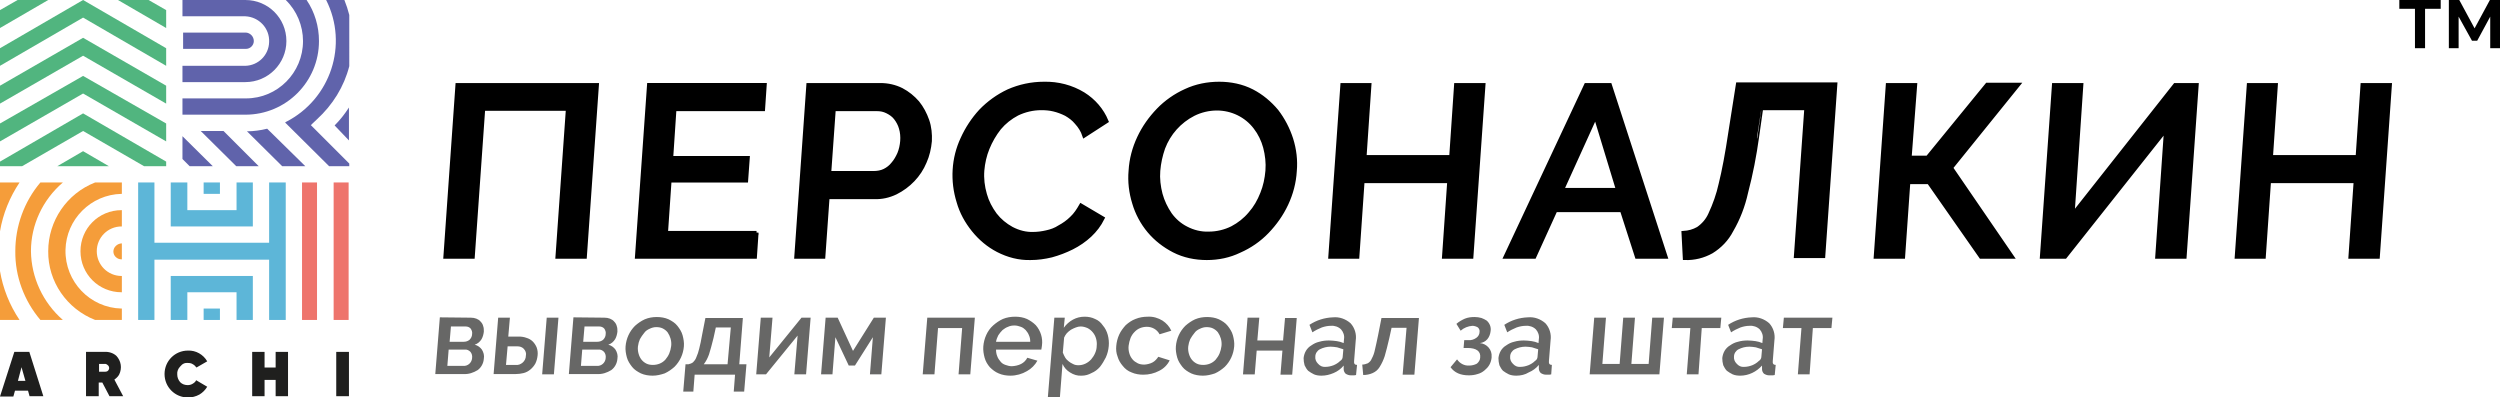 <?xml version="1.0" encoding="utf-8"?>
<!-- Generator: Adobe Illustrator 24.1.0, SVG Export Plug-In . SVG Version: 6.00 Build 0)  -->
<svg version="1.1" id="Слой_1" xmlns="http://www.w3.org/2000/svg" xmlns:xlink="http://www.w3.org/1999/xlink" x="0px" y="0px"
	 viewBox="0 0 767.3 122" style="enable-background:new 0 0 767.3 122;" xml:space="preserve">
<style type="text/css">
	.st0{fill-rule:evenodd;clip-rule:evenodd;stroke:#000000;stroke-width:1.23;stroke-miterlimit:22.93;}
	.st1{fill-rule:evenodd;clip-rule:evenodd;}
	.st2{fill-rule:evenodd;clip-rule:evenodd;fill:#676766;}
	.st3{fill:none;}
	.st4{fill:#1F1F1E;}
	.st5{fill:#EE746C;}
	.st6{fill:#51B57F;}
	.st7{fill:#F59D3A;}
	.st8{fill:#6063AB;}
	.st9{fill:#5DB6D8;}
</style>
<g>
	<path class="st0" d="M140.4,26.1h42.8l-3.7,52.7h-8.4l3.2-45.4h-26l-3.2,45.4h-8.4L140.4,26.1L140.4,26.1z M232.2,71.4l-0.5,7.4
		h-36.2l3.7-52.7h35.5l-0.5,7.4H207l-1,15h23.5l-0.5,6.9h-23.5l-1.1,16.1h27.8V71.4z M244.4,78.8l3.7-52.7h22.1
		c2.3,0,4.5,0.5,6.5,1.5c1.9,1,3.5,2.3,4.9,3.9c1.3,1.6,2.3,3.5,3,5.5c0.7,2,0.9,4.2,0.8,6.3c-0.2,2.2-0.7,4.4-1.6,6.4
		c-1.7,4.1-4.9,7.4-8.9,9.4c-2.1,1-4.3,1.5-6.6,1.4H254l-1.3,18.3H244.4z M254.5,53.1h13.7c1.1,0,2.3-0.2,3.3-0.7
		c1-0.5,1.9-1.2,2.6-2.1c0.8-0.9,1.4-2,1.9-3.1c0.5-1.2,0.8-2.6,0.9-3.9c0.1-1.3,0-2.7-0.4-4c-0.3-1.1-0.9-2.2-1.6-3.1
		c-0.7-0.9-1.6-1.5-2.6-2c-1-0.5-2-0.7-3.1-0.7h-13.3C255.9,33.5,254.5,53.1,254.5,53.1z M293,52.1c0.2-3.3,1-6.5,2.4-9.5
		c1.4-3.1,3.3-6,5.6-8.5c2.4-2.5,5.3-4.6,8.5-6.1c3.4-1.5,7.1-2.3,10.9-2.3c4.3-0.1,8.5,1,12.1,3.2c3.2,2,5.7,4.9,7.1,8.3l-6.8,4.4
		c-0.5-1.5-1.3-2.8-2.4-4c-0.9-1.1-2-1.9-3.2-2.6c-1.2-0.6-2.5-1.1-3.8-1.4c-1.2-0.3-2.5-0.4-3.8-0.4c-2.6,0-5.1,0.6-7.4,1.7
		c-2.1,1.1-4,2.6-5.5,4.4c-1.5,1.9-2.7,4-3.6,6.2c-0.9,2.2-1.4,4.5-1.6,6.8c-0.2,2.5,0.1,5,0.8,7.4c0.6,2.2,1.7,4.3,3.1,6.2
		c1.4,1.8,3.1,3.2,5.1,4.3c2.1,1.1,4.4,1.7,6.7,1.6c1.3,0,2.7-0.2,4-0.5c1.4-0.3,2.8-0.8,4-1.6c1.3-0.7,2.6-1.6,3.7-2.7
		c1.2-1.1,2.1-2.5,2.9-3.9l6.6,3.9c-1,2-2.3,3.7-3.9,5.2c-1.6,1.5-3.5,2.8-5.5,3.8c-2,1-4.1,1.8-6.3,2.4c-2.1,0.5-4.2,0.8-6.4,0.8
		c-3.5,0.1-6.9-0.8-10-2.4c-2.9-1.5-5.4-3.6-7.5-6.2c-2.1-2.6-3.7-5.5-4.6-8.7C293.2,58.7,292.8,55.4,293,52.1z M370.4,79.2
		c-3.5,0-7-0.7-10.1-2.3c-2.9-1.5-5.5-3.5-7.6-6c-2.1-2.5-3.7-5.5-4.6-8.6c-1-3.2-1.4-6.6-1.1-9.9c0.2-3.5,1.1-6.9,2.6-10.1
		c1.5-3.2,3.5-6,5.9-8.5c2.4-2.5,5.3-4.5,8.4-5.9c3.2-1.5,6.7-2.2,10.3-2.2c3.5,0,7,0.7,10.1,2.3c2.9,1.5,5.4,3.6,7.5,6.1
		c2,2.6,3.5,5.5,4.5,8.6c1,3.2,1.4,6.5,1.1,9.8c-0.2,3.5-1.1,6.9-2.6,10.1c-1.5,3.2-3.5,6-5.9,8.5c-2.4,2.5-5.3,4.5-8.5,5.9
		C377.3,78.5,373.9,79.2,370.4,79.2z M355.5,52.4c-0.2,2.4,0.1,4.9,0.7,7.2c0.6,2.2,1.6,4.3,2.9,6.2c1.3,1.8,3,3.3,5,4.3
		c2.1,1.1,4.5,1.7,6.9,1.6c2.5,0,5-0.6,7.2-1.7c2.1-1.1,4-2.6,5.5-4.4c1.6-1.8,2.8-3.9,3.7-6.2c0.9-2.2,1.4-4.6,1.6-7
		c0.2-2.4-0.1-4.9-0.7-7.2c-0.6-2.2-1.6-4.3-3-6.1c-2.8-3.7-7.2-5.8-11.8-5.8c-2.5,0-5,0.6-7.2,1.7c-4.3,2.2-7.6,5.9-9.3,10.4
		C356.2,47.7,355.7,50,355.5,52.4z M455.3,26.1l-3.7,52.7h-8.4l1.6-23.2h-26.6l-1.6,23.2h-8.3l3.7-52.7h8.3l-1.5,22.1h26.6l1.5-22.1
		L455.3,26.1z M486.8,26.1h7.3l17.1,52.7h-8.8l-4.6-14.3h-20.4l-6.5,14.3h-8.8L486.8,26.1L486.8,26.1z M496.6,58.3l-6.9-22.7
		l-10.3,22.7L496.6,58.3z M539.3,41.9c-0.8,5.8-1.9,11.5-3.4,17.2c-0.9,4.1-2.4,8-4.5,11.6c-1.4,2.7-3.5,4.9-6.1,6.5
		c-2.5,1.4-5.3,2.1-8.2,2l-0.4-7.7c1.6-0.1,3.1-0.5,4.5-1.3c1.6-1.1,2.9-2.6,3.7-4.4c1.4-3,2.5-6.1,3.2-9.3c1-4,2-9.3,3-16l2.3-14.6
		h29.9l-3.7,52.7h-8.4l3.2-45.4h-13.8C540.6,33.2,539.3,41.9,539.3,41.9z M586.1,48.4h5.5L609.9,26h9.5l-20.6,25.5l18.7,27.3H608
		l-16-22.9h-6.3l-1.6,22.9h-8.4l3.7-52.7h8.4L586.1,48.4L586.1,48.4z M636.1,66l31.5-39.9h6.6l-3.7,52.7h-8.4l2.7-39.1l-31,39.1
		h-7.1l3.7-52.7h8.4L636.1,66z M733.5,26.1l-3.7,52.7h-8.4l1.6-23.2h-26.6l-1.6,23.2h-8.3l3.7-52.7h8.3L697,48.2h26.6l1.5-22.1
		L733.5,26.1z"/>
	<path class="st1" d="M744.3,14.8h-3.1V2.7h-4.8V0h12.7v2.7h-4.8L744.3,14.8L744.3,14.8z M759.5,8.7l4.7-8.7h3.1v14.8h-3V5.1l-4,7.4
		h-1.6l-4.1-7.4v9.7h-3V0h3.2L759.5,8.7z"/>
	<path class="st2" d="M144.5,97.5c0.6,0,1.2,0.1,1.7,0.3c0.5,0.2,1,0.5,1.3,0.9c0.4,0.4,0.7,0.9,0.8,1.4c0.2,0.5,0.2,1.1,0.2,1.7
		c-0.1,0.8-0.3,1.6-0.7,2.3c-0.5,0.8-1.2,1.4-2.1,1.7c0.9,0.2,1.7,0.8,2.2,1.5c0.5,0.8,0.8,1.8,0.6,2.8c-0.1,1.4-0.8,2.7-1.9,3.5
		c-1.3,0.8-2.8,1.3-4.3,1.2h-8.7l1.4-17.4L144.5,97.5L144.5,97.5z M142.3,104.9c0.7,0,1.3-0.2,1.8-0.6c0.5-0.5,0.8-1.1,0.8-1.8
		c0.1-0.6-0.1-1.1-0.4-1.6c-0.4-0.5-1-0.7-1.6-0.7h-4.5l-0.4,4.7H142.3z M142.2,112.3c1.4,0.1,2.6-1,2.7-2.4c0,0,0,0,0-0.1
		c0.1-0.6-0.1-1.3-0.5-1.8c-0.5-0.5-1.1-0.8-1.8-0.7h-4.9l-0.4,5H142.2z M152.9,97.5h3.6l-0.5,5.8h3.2c0.8,0,1.6,0.1,2.4,0.4
		c0.7,0.2,1.4,0.6,1.9,1.1c0.5,0.5,0.9,1.1,1.2,1.8c0.3,0.8,0.4,1.7,0.3,2.5c-0.1,0.9-0.3,1.7-0.7,2.5c-0.4,0.7-0.9,1.3-1.5,1.8
		c-0.6,0.5-1.3,0.9-2.1,1.1c-0.8,0.2-1.6,0.3-2.4,0.3h-6.8L152.9,97.5L152.9,97.5z M167.8,97.5h3.6l-1.4,17.4h-3.6L167.8,97.5z
		 M158.3,112c0.8,0.1,1.5-0.2,2.1-0.7c0.6-0.5,1-1.3,1-2.1c0.2-0.8-0.1-1.6-0.7-2.2c-0.5-0.5-1.2-0.7-1.9-0.7h-3l-0.5,5.7L158.3,112
		z M185.5,97.5c0.6,0,1.2,0.1,1.7,0.3c0.5,0.2,1,0.5,1.3,0.9c0.4,0.4,0.7,0.9,0.8,1.4c0.2,0.5,0.2,1.1,0.2,1.7
		c-0.1,0.8-0.3,1.6-0.7,2.3c-0.5,0.8-1.2,1.4-2.1,1.7c0.9,0.2,1.7,0.8,2.2,1.5c0.5,0.8,0.8,1.8,0.6,2.8c-0.1,1.4-0.8,2.7-1.9,3.5
		c-1.3,0.8-2.8,1.3-4.3,1.2h-8.7l1.4-17.4L185.5,97.5L185.5,97.5z M183.3,104.9c0.7,0,1.3-0.2,1.8-0.6c0.5-0.5,0.8-1.1,0.8-1.8
		c0.1-0.6-0.1-1.1-0.4-1.6c-0.4-0.5-1-0.7-1.6-0.7h-4.5l-0.4,4.7H183.3z M183.2,112.3c1.4,0.1,2.6-1,2.7-2.4c0,0,0,0,0-0.1
		c0.1-0.6-0.1-1.3-0.5-1.8c-0.5-0.5-1.1-0.8-1.8-0.7h-4.9l-0.4,5H183.2z M200.3,115.3c-1.2,0-2.5-0.2-3.6-0.7c-1-0.5-2-1.1-2.7-2
		c-0.7-0.9-1.3-1.8-1.6-2.9c-0.3-1.1-0.5-2.3-0.4-3.4c0.2-2.4,1.2-4.6,2.9-6.3c0.9-0.8,1.9-1.5,3-2c1.2-0.5,2.4-0.7,3.7-0.7
		c1.2,0,2.5,0.2,3.6,0.7c1,0.5,2,1.1,2.7,2c0.7,0.9,1.3,1.8,1.6,2.9c0.3,1.1,0.5,2.3,0.4,3.4c-0.2,2.4-1.2,4.6-2.9,6.3
		c-0.9,0.8-1.9,1.5-3,2C202.8,115,201.6,115.3,200.3,115.3z M195.8,106.3c-0.1,0.8,0,1.6,0.2,2.3c0.2,0.7,0.5,1.3,0.9,1.8
		c0.4,0.5,0.9,0.9,1.5,1.2c0.6,0.3,1.3,0.4,2,0.4c1.4,0,2.8-0.5,3.8-1.6c0.5-0.6,0.9-1.2,1.2-1.9c0.3-0.7,0.5-1.5,0.6-2.3
		c0.1-0.8,0-1.6-0.2-2.3c-0.2-0.7-0.5-1.3-0.9-1.9c-0.4-0.5-0.9-0.9-1.5-1.2c-0.6-0.3-1.3-0.4-2-0.4c-0.7,0-1.4,0.2-2,0.5
		c-0.7,0.3-1.3,0.7-1.7,1.3c-0.5,0.6-0.9,1.2-1.3,1.9C196.1,104.8,195.9,105.5,195.8,106.3z M210.4,111.8l-0.7,8.4h3.1l0.4-5.2h12.4
		l-0.4,5.2h3.2l0.7-8.4h-2.2l1.1-14.2h-11.5l-1,5.1c-0.3,1.7-0.6,3.2-0.9,4.3c-0.2,0.9-0.5,1.8-0.9,2.7c-0.2,0.6-0.6,1.1-1,1.5
		c-0.4,0.3-0.9,0.5-1.4,0.6L210.4,111.8z M223.3,111.8H216c0.7-0.9,1.2-1.9,1.6-3c0.4-1.3,0.9-3,1.4-5.1l0.7-3.2h4.6
		C224.3,100.5,223.3,111.8,223.3,111.8z M236.1,109.7l9.9-12.2h2.8l-1.4,17.4h-3.6l1-11.9l-9.7,11.9h-3l1.4-17.4h3.6
		C237.1,97.5,236.1,109.7,236.1,109.7z M261.8,107.7l6.4-10.2h3.7l-1.4,17.4H267l0.9-11.4l-5.5,8.7h-1.9l-4.1-8.7l-0.9,11.4H252
		l1.4-17.4h3.7L261.8,107.7z M297.8,114.9h-3.6l1.1-14.2h-7.4l-1.1,14.2h-3.6l1.4-17.4h14.6L297.8,114.9z M310.1,115.3
		c-1.2,0-2.5-0.2-3.6-0.7c-1-0.4-1.9-1.1-2.7-1.9c-0.7-0.8-1.3-1.8-1.6-2.9c-0.3-1.1-0.5-2.3-0.4-3.5c0.1-1.2,0.4-2.4,0.9-3.5
		c0.5-1.1,1.2-2.1,2.1-2.9c0.9-0.8,1.9-1.5,3-2c1.2-0.5,2.5-0.7,3.8-0.7c1.2,0,2.5,0.2,3.6,0.7c1,0.5,1.9,1.1,2.7,1.9
		c1.5,1.7,2.2,4,1.9,6.2c0,0.3-0.1,0.5-0.1,0.7c0,0.2-0.1,0.4-0.1,0.6h-13.9c0,0.7,0.1,1.4,0.4,2.1c0.2,0.6,0.6,1.1,1,1.6
		c0.4,0.5,0.9,0.8,1.5,1c0.6,0.2,1.2,0.4,1.9,0.4c0.5,0,1-0.1,1.5-0.2c0.5-0.1,1-0.3,1.4-0.5c0.8-0.4,1.5-1.1,1.9-1.9l3.1,0.9
		c-0.7,1.3-1.9,2.5-3.2,3.2C313.7,114.8,311.9,115.3,310.1,115.3L310.1,115.3z M316.2,104.9c0-0.7-0.1-1.4-0.4-2
		c-0.2-0.6-0.6-1.1-1-1.6c-0.4-0.4-0.9-0.8-1.5-1c-0.6-0.2-1.2-0.4-1.9-0.4c-0.7,0-1.4,0.1-2,0.4c-0.6,0.2-1.2,0.6-1.7,1
		c-0.5,0.5-0.9,1-1.3,1.6c-0.3,0.6-0.6,1.3-0.7,2H316.2z M332,115.3c-1.3,0.1-2.5-0.3-3.6-1c-1-0.6-1.8-1.5-2.3-2.6l-0.8,10.3h-3.7
		l2-24.5h3.2l-0.3,3.1c0.7-1,1.7-1.9,2.8-2.5c1.1-0.6,2.3-0.9,3.6-0.9c1.1,0,2.2,0.2,3.2,0.7c1,0.4,1.8,1.1,2.4,2
		c0.7,0.8,1.2,1.8,1.5,2.9c0.3,1.1,0.4,2.3,0.3,3.4c-0.1,1.2-0.4,2.4-0.9,3.5c-0.5,1-1.1,2-1.8,2.9c-0.7,0.8-1.6,1.5-2.6,1.9
		C334.1,115,333.1,115.3,332,115.3L332,115.3z M331,112.1c1.5,0,2.9-0.7,3.9-1.8c0.5-0.6,0.9-1.2,1.2-1.9c0.3-0.7,0.5-1.4,0.5-2.2
		c0.1-0.8,0-1.6-0.2-2.3c-0.2-0.7-0.5-1.3-1-1.9c-0.4-0.5-1-1-1.6-1.3c-0.7-0.3-1.4-0.5-2.1-0.5c-0.5,0-1,0.1-1.5,0.3
		c-0.5,0.2-1,0.4-1.5,0.7c-0.5,0.3-0.9,0.7-1.3,1.1c-0.3,0.4-0.6,0.8-0.8,1.3l-0.4,4.6c0.2,0.5,0.4,1,0.7,1.5
		c0.3,0.5,0.7,0.9,1.1,1.2c0.4,0.3,0.8,0.6,1.3,0.8C329.8,112,330.4,112.1,331,112.1L331,112.1z M342.6,106.2
		c0.1-1.2,0.4-2.4,0.9-3.5c0.5-1.1,1.2-2,2-2.9c0.9-0.8,1.9-1.5,3-1.9c1.2-0.5,2.5-0.7,3.8-0.7c1.6-0.1,3.2,0.4,4.5,1.2
		c1.2,0.8,2.1,1.8,2.7,3.1l-3.6,1.1c-0.8-1.5-2.3-2.3-3.9-2.3c-1.4,0-2.8,0.5-3.8,1.6c-0.5,0.5-0.9,1.1-1.2,1.8
		c-0.3,0.8-0.5,1.6-0.6,2.4c-0.1,0.8,0,1.6,0.2,2.3c0.2,0.7,0.5,1.3,1,1.9c0.4,0.5,1,0.9,1.6,1.2c0.6,0.3,1.3,0.4,2,0.4
		c0.4,0,0.9-0.1,1.3-0.2c0.5-0.1,0.9-0.3,1.3-0.5c0.4-0.2,0.7-0.5,1-0.8c0.3-0.3,0.5-0.6,0.7-0.9l3.5,1.1c-0.7,1.4-1.8,2.5-3.2,3.2
		c-1.5,0.8-3.2,1.2-4.9,1.2c-1.2,0-2.5-0.2-3.6-0.7c-1.1-0.4-2-1.1-2.7-2c-0.7-0.8-1.3-1.8-1.6-2.9
		C342.6,108.4,342.5,107.3,342.6,106.2L342.6,106.2z M369.2,115.3c-1.2,0-2.5-0.2-3.6-0.7c-1-0.5-2-1.1-2.7-2
		c-0.7-0.9-1.3-1.8-1.6-2.9c-0.3-1.1-0.5-2.3-0.4-3.4c0.2-2.4,1.2-4.6,2.9-6.3c0.9-0.8,1.9-1.5,3-2c1.2-0.5,2.4-0.7,3.7-0.7
		c1.2,0,2.5,0.2,3.6,0.7c1,0.5,2,1.1,2.7,2c0.7,0.9,1.3,1.8,1.6,2.9c0.3,1.1,0.5,2.3,0.4,3.4c-0.2,2.4-1.2,4.6-2.9,6.3
		c-0.9,0.8-1.9,1.5-3,2C371.7,115,370.5,115.3,369.2,115.3z M364.7,106.3c-0.1,0.8,0,1.6,0.2,2.3c0.2,0.7,0.5,1.3,0.9,1.8
		c0.4,0.5,0.9,0.9,1.5,1.2c0.6,0.3,1.3,0.4,2,0.4c1.4,0,2.8-0.5,3.8-1.6c0.5-0.6,0.9-1.2,1.2-1.9c0.3-0.7,0.5-1.5,0.6-2.3
		c0.1-0.8,0-1.6-0.2-2.3c-0.2-0.7-0.5-1.3-0.9-1.9c-0.4-0.5-0.9-0.9-1.5-1.2c-0.6-0.3-1.3-0.4-2-0.4c-0.7,0-1.4,0.2-2,0.5
		c-0.7,0.3-1.3,0.7-1.7,1.3c-0.5,0.6-0.9,1.2-1.3,1.9C365,104.8,364.8,105.5,364.7,106.3z M385.9,104.5h7.9l0.6-6.9h3.6l-1.4,17.4
		H393l0.6-7.4h-7.9l-0.6,7.3h-3.6l1.4-17.4h3.6L385.9,104.5L385.9,104.5z M405.6,115.3c-0.8,0-1.6-0.1-2.3-0.4
		c-0.6-0.3-1.3-0.7-1.8-1.1c-0.5-0.5-0.8-1.1-1.1-1.7c-0.2-0.7-0.3-1.5-0.3-2.2c0.1-0.8,0.3-1.5,0.7-2.2c0.4-0.7,1-1.3,1.7-1.7
		c0.7-0.5,1.5-0.9,2.4-1.1c1-0.3,2-0.4,3-0.4c0.8,0,1.6,0.1,2.4,0.2c0.7,0.1,1.4,0.3,2.1,0.6l0.1-1.2c0.2-1.1-0.2-2.2-0.9-3
		c-0.8-0.8-2-1.2-3.1-1.1c-1,0-1.9,0.2-2.8,0.5c-1,0.4-2,0.9-2.9,1.5l-0.9-2.3c2.1-1.4,4.6-2.2,7.2-2.3c2-0.2,3.9,0.5,5.4,1.8
		c1.3,1.4,1.9,3.4,1.6,5.3l-0.5,6.3c-0.1,0.8,0.2,1.2,0.9,1.2l-0.3,3.1c-0.3,0.1-0.6,0.1-0.9,0.1h-0.7c-0.6,0-1.1-0.2-1.6-0.5
		c-0.4-0.4-0.6-0.9-0.6-1.4v-1.1c-0.8,1-1.9,1.8-3.1,2.3C408.1,115,406.9,115.3,405.6,115.3L405.6,115.3z M406.8,112.6
		c0.9,0,1.7-0.2,2.5-0.5c0.7-0.3,1.4-0.7,2-1.3c0.5-0.3,0.8-0.8,0.8-1.3l0.2-2.3c-0.6-0.2-1.2-0.4-1.9-0.6c-0.7-0.1-1.3-0.2-2-0.2
		c-1.2,0-2.3,0.3-3.3,0.8c-0.8,0.4-1.4,1.3-1.4,2.2c-0.1,0.8,0.2,1.6,0.8,2.2C405.1,112.3,405.9,112.7,406.8,112.6z M418.1,111.9
		c0.6,0,1.2-0.2,1.7-0.4c0.5-0.3,1-0.8,1.2-1.4c0.5-0.9,0.8-1.8,1-2.8c0.3-1.2,0.6-2.7,1-4.6l1-5.1h11.5l-1.4,17.4h-3.6l1.2-14.4
		h-4.6l-0.7,3.2c-0.5,2.2-1,4.1-1.4,5.5c-0.4,1.2-0.9,2.3-1.6,3.4c-0.5,0.8-1.2,1.4-2.1,1.8c-0.9,0.4-1.9,0.6-2.9,0.6L418.1,111.9
		L418.1,111.9z M447,99.4c0.8-0.7,1.7-1.2,2.6-1.6c1-0.4,2-0.5,3-0.5c0.7,0,1.4,0.1,2.1,0.3c0.6,0.2,1.1,0.5,1.6,0.8
		c0.9,0.8,1.4,2,1.2,3.2c-0.1,0.9-0.4,1.8-1,2.5c-0.6,0.7-1.4,1.1-2.3,1.2c2.2,0.2,3.8,2.1,3.6,4.2c0,0.1,0,0.2,0,0.3
		c-0.1,0.8-0.3,1.5-0.7,2.2c-0.4,0.7-0.9,1.2-1.5,1.7c-0.6,0.5-1.3,0.9-2.1,1.1c-0.9,0.3-1.8,0.4-2.7,0.4c-2.5,0-4.4-0.8-5.6-2.5
		l2-2.4c0.8,1.2,2.2,2,3.7,1.9c0.8,0,1.7-0.2,2.4-0.6c0.6-0.5,1-1.2,1-1.9c0.2-1.9-1.2-2.9-3.9-2.9h-1.2l0.2-2.4h1.2
		c0.9,0.1,1.8-0.2,2.5-0.7c0.6-0.4,1-1.1,1-1.8c0.1-0.5-0.1-1-0.5-1.4c-0.5-0.3-1.1-0.5-1.7-0.5c-1.3,0.1-2.6,0.6-3.6,1.5L447,99.4z
		 M465.4,115.3c-0.8,0-1.6-0.1-2.3-0.4c-0.6-0.3-1.3-0.7-1.8-1.1c-0.5-0.5-0.8-1.1-1.1-1.7c-0.2-0.7-0.3-1.5-0.3-2.2
		c0.1-0.8,0.3-1.5,0.7-2.2c0.4-0.7,1-1.3,1.7-1.7c0.7-0.5,1.5-0.9,2.4-1.1c1-0.3,2-0.4,3-0.4c0.8,0,1.6,0.1,2.4,0.2
		c0.7,0.1,1.4,0.3,2.1,0.6l0.1-1.2c0.2-1.1-0.2-2.2-0.9-3c-0.8-0.8-2-1.2-3.1-1.1c-1,0-1.9,0.2-2.8,0.5c-1,0.4-2,0.9-2.9,1.5
		l-0.9-2.3c2.1-1.4,4.6-2.2,7.2-2.3c2-0.2,3.9,0.5,5.4,1.8c1.3,1.4,1.9,3.4,1.6,5.3l-0.5,6.3c-0.1,0.8,0.2,1.2,0.9,1.2l-0.2,2.9
		c-0.3,0.1-0.6,0.1-0.9,0.1h-0.7c-0.6,0-1.1-0.2-1.6-0.5c-0.4-0.4-0.6-0.9-0.6-1.4V112c-0.8,1-1.9,1.8-3.1,2.3
		C468.1,115,466.7,115.3,465.4,115.3L465.4,115.3z M466.6,112.6c0.9,0,1.7-0.2,2.5-0.5c0.7-0.3,1.4-0.7,2-1.3
		c0.5-0.3,0.8-0.8,0.8-1.3l0.2-2.3c-0.6-0.2-1.2-0.4-1.9-0.6c-0.7-0.1-1.3-0.2-2-0.2c-1.2,0-2.3,0.3-3.3,0.8
		c-0.8,0.4-1.4,1.3-1.4,2.2c-0.1,0.8,0.2,1.6,0.8,2.2C464.9,112.3,465.7,112.7,466.6,112.6z M487.9,114.9l1.4-17.4h3.6l-1.1,14.2
		h5.3l1.1-14.2h3.6l-1.1,14.2h5.3l1.1-14.2h3.6l-1.4,17.4H487.9z M521.3,114.9h-3.6l1.1-14.2h-5.7l0.3-3.2h14.9l-0.3,3.2h-5.7
		L521.3,114.9z M534.1,115.3c-0.8,0-1.6-0.1-2.3-0.4c-0.6-0.3-1.3-0.7-1.8-1.1c-0.5-0.5-0.8-1.1-1.1-1.7c-0.2-0.7-0.3-1.5-0.3-2.2
		c0.1-0.8,0.3-1.5,0.7-2.2c0.4-0.7,1-1.3,1.7-1.7c0.7-0.5,1.5-0.9,2.4-1.1c1-0.3,2-0.4,3-0.4c0.8,0,1.6,0.1,2.4,0.2
		c0.7,0.1,1.4,0.3,2.1,0.6l0.1-1.2c0.2-1.1-0.2-2.2-0.9-3c-0.8-0.8-2-1.2-3.1-1.1c-1,0-1.9,0.2-2.8,0.5c-1,0.4-2,0.9-2.9,1.5
		l-0.9-2.3c2.1-1.4,4.6-2.2,7.2-2.3c2-0.2,3.9,0.5,5.4,1.8c1.3,1.4,1.9,3.4,1.6,5.3l-0.5,6.3c-0.1,0.8,0.2,1.2,0.9,1.2l-0.3,3.1
		c-0.3,0.1-0.6,0.1-0.9,0.1H543c-0.6,0-1.1-0.2-1.6-0.5c-0.4-0.4-0.6-0.9-0.6-1.4v-1.1C539.1,114.1,536.7,115.3,534.1,115.3
		L534.1,115.3z M535.3,112.6c0.9,0,1.7-0.2,2.5-0.5c0.7-0.3,1.4-0.7,2-1.3c0.5-0.3,0.8-0.8,0.8-1.3l0.2-2.3
		c-0.6-0.2-1.2-0.4-1.9-0.6c-0.7-0.1-1.3-0.2-2-0.2c-1.2,0-2.3,0.3-3.3,0.8c-0.8,0.4-1.4,1.3-1.4,2.2c-0.1,0.8,0.2,1.6,0.8,2.2
		C533.6,112.3,534.4,112.7,535.3,112.6L535.3,112.6z M555.4,114.9h-3.6l1.1-14.2h-5.7l0.3-3.2h14.9l-0.3,3.2h-5.7L555.4,114.9z"/>
	<g>
		<path class="st3" d="M33,112.1c-0.3-0.3-0.7-0.4-1.1-0.4h-1.5v2.5H32c0.4,0,0.7-0.1,1.1-0.2c0.3-0.2,0.4-0.6,0.4-0.9
			C33.5,112.6,33.3,112.3,33,112.1z"/>
		<polygon class="st3" points="5.5,116.8 7.7,116.8 6.6,112.6 		"/>
		<path class="st4" d="M4.4,108L0,121.7h4.1l0.5-1.8h4l0.5,1.8v-0.1h4.2L9,108H4.4z M5.5,116.9l1.1-4.2l1.2,4.2H5.5z"/>
		<path class="st4" d="M36.6,114.9c0.9-1.9,0.6-4.1-0.9-5.7c-1-0.9-2.4-1.3-3.7-1.2h-5.6v13.6h3.9v-4.2h1.1l2.2,4.2h4.2l-2.7-5.1
			C35.7,116.1,36.3,115.5,36.6,114.9z M33,113.9c-0.3,0.2-0.7,0.2-1.1,0.2h-1.5v-2.4H32c0.4-0.1,0.8,0.1,1.1,0.4
			c0.3,0.2,0.4,0.6,0.4,0.9C33.5,113.3,33.3,113.7,33,113.9L33,113.9z"/>
		<path class="st4" d="M57.7,111.4c0.5,0,1.1,0.1,1.5,0.4c0.4,0.2,0.8,0.6,1.1,1l3.3-1.9c-1.2-2.1-3.5-3.4-5.9-3.3
			c-4,0-7.2,3.2-7.2,7.2c0,4,3.2,7.2,7.2,7.2c1.2,0,2.4-0.3,3.5-0.9c1-0.6,1.8-1.4,2.4-2.4l-3.4-2c-0.2,0.5-0.6,0.8-1.1,1.1
			c-0.5,0.3-1,0.4-1.5,0.4c-0.9,0-1.7-0.3-2.3-0.9c-0.6-0.7-0.9-1.5-0.9-2.4c-0.1-0.9,0.3-1.8,0.9-2.4
			C56,111.6,56.8,111.3,57.7,111.4z"/>
		<polygon class="st4" points="84.6,112.8 81.2,112.8 81.2,108 77.4,108 77.4,121.6 81.2,121.6 81.2,116.6 84.6,116.6 84.6,121.6 
			88.4,121.6 88.4,108 84.6,108 		"/>
		<rect x="103.2" y="108" class="st4" width="3.9" height="13.6"/>
		<rect x="92.7" y="56" class="st5" width="4.6" height="42.2"/>
		<rect x="102.4" y="56" class="st5" width="4.6" height="42.2"/>
		<polygon class="st6" points="5.4,0 0,3.1 0,8.6 14.8,0 		"/>
		<polygon class="st6" points="51,20.2 51,14.8 25.5,0 0,14.8 0,20.2 25.5,5.4 		"/>
		<polygon class="st6" points="51,3.1 45.6,0 36.2,0 51,8.6 		"/>
		<polygon class="st6" points="51,31.8 51,26.3 25.5,11.6 0,26.3 0,31.8 25.5,17.1 		"/>
		<polygon class="st6" points="51,43.4 51,37.9 25.5,23.3 0,37.9 0,43.4 25.5,28.7 		"/>
		<polygon class="st6" points="25.5,40.2 44.2,51 51,51 51,49.6 25.5,34.8 0,49.6 0,51 6.8,51 		"/>
		<polygon class="st6" points="17.6,51 33.4,51 25.5,46.4 		"/>
		<path class="st7" d="M0,56v15c0.9-5.4,3-10.5,6-15H0z"/>
		<path class="st7" d="M0,83.2v15h6C2.9,93.6,0.9,88.5,0,83.2z"/>
		<path class="st7" d="M9.5,77.1c0-8.1,3.6-15.8,9.8-21.1h-6.9c-5,5.9-7.7,13.4-7.7,21.1c-0.1,7.7,2.7,15.2,7.7,21.1h6.9
			C13.2,92.9,9.6,85.2,9.5,77.1z"/>
		<path class="st7" d="M37.4,98.2v-3.5h-0.1c-9.7-0.2-17.4-8.3-17.2-18c0.2-9.4,7.8-17,17.2-17.2h0.1V56h-8.2
			c-8.7,3.4-14.4,11.8-14.4,21.1c-0.1,9.3,5.7,17.7,14.4,21.1H37.4z"/>
		<path class="st7" d="M37.4,64.5h-0.1c-7,0-12.6,5.6-12.6,12.6c0,7,5.6,12.6,12.6,12.6h0.1v-5h-0.1c-4.2,0-7.6-3.4-7.6-7.6
			c0-4.2,3.4-7.6,7.6-7.6l0,0h0.1V64.5z"/>
		<line class="st3" x1="37.4" y1="74.7" x2="37.4" y2="74.8"/>
		<path class="st7" d="M34.8,77.2c0,1.3,1.1,2.4,2.5,2.4h0.1v-4.9h-0.1C35.9,74.8,34.8,75.9,34.8,77.2z"/>
		<polygon class="st8" points="65.3,51 56,41.8 56,48.8 58.2,51 		"/>
		<polygon class="st8" points="61.6,40.2 72.5,51 79.4,51 68.6,40.2 		"/>
		<path class="st8" d="M93.7,51L82,39.5c-2,0.5-4.1,0.8-6.2,0.8L86.6,51H93.7z"/>
		<path class="st8" d="M100.1,0c6.9,13.7,1.4,30.4-12.3,37.4c0,0,0,0,0,0l-0.3,0.2l13.5,13.4h6.2v-0.8L95.4,38.4l1.9-1.8
			c4.8-4.4,8.3-10,9.9-16.3V4.6c-0.4-1.6-0.9-3.1-1.5-4.6H100.1z"/>
		<path class="st8" d="M87.9,12.6C87.9,5.6,82.3,0,75.3,0H56v5h19.3c4.2,0.2,7.5,3.7,7.3,7.9c-0.1,4-3.3,7.2-7.3,7.3H56v5h19.3
			C82.3,25.2,87.9,19.5,87.9,12.6z"/>
		<path class="st8" d="M77.9,12.6c0-1.4-1.1-2.5-2.4-2.6H56.2v5h19.3C76.8,15,77.9,13.9,77.9,12.6z"/>
		<path class="st8" d="M97.9,12.6c0-4.5-1.3-8.9-3.8-12.6h-6.4c3.4,3.3,5.3,7.9,5.3,12.6c0,9.7-7.8,17.6-17.5,17.6c0,0,0,0,0,0H56v5
			h19.3C87.8,35.2,97.9,25.1,97.9,12.6z"/>
		<path class="st8" d="M107.1,43.1V33c-1.3,2-2.7,3.8-4.4,5.5L107.1,43.1z"/>
		<polygon class="st9" points="82.6,98.2 87.7,98.2 87.7,56 82.6,56 82.6,74.5 47.4,74.5 47.4,56 42.4,56 42.4,98.2 47.4,98.2 
			47.4,79.7 82.6,79.7 		"/>
		<polygon class="st9" points="77.6,56 72.6,56 72.6,64.5 57.5,64.5 57.5,56 52.4,56 52.4,69.5 77.6,69.5 		"/>
		<rect x="62.5" y="56" class="st9" width="5" height="3.5"/>
		<polygon class="st9" points="77.6,98.2 77.6,84.7 52.4,84.7 52.4,98.2 57.5,98.2 57.5,89.7 72.6,89.7 72.6,98.2 		"/>
		<rect x="62.5" y="94.7" class="st9" width="5" height="3.5"/>
	</g>
</g>
</svg>
